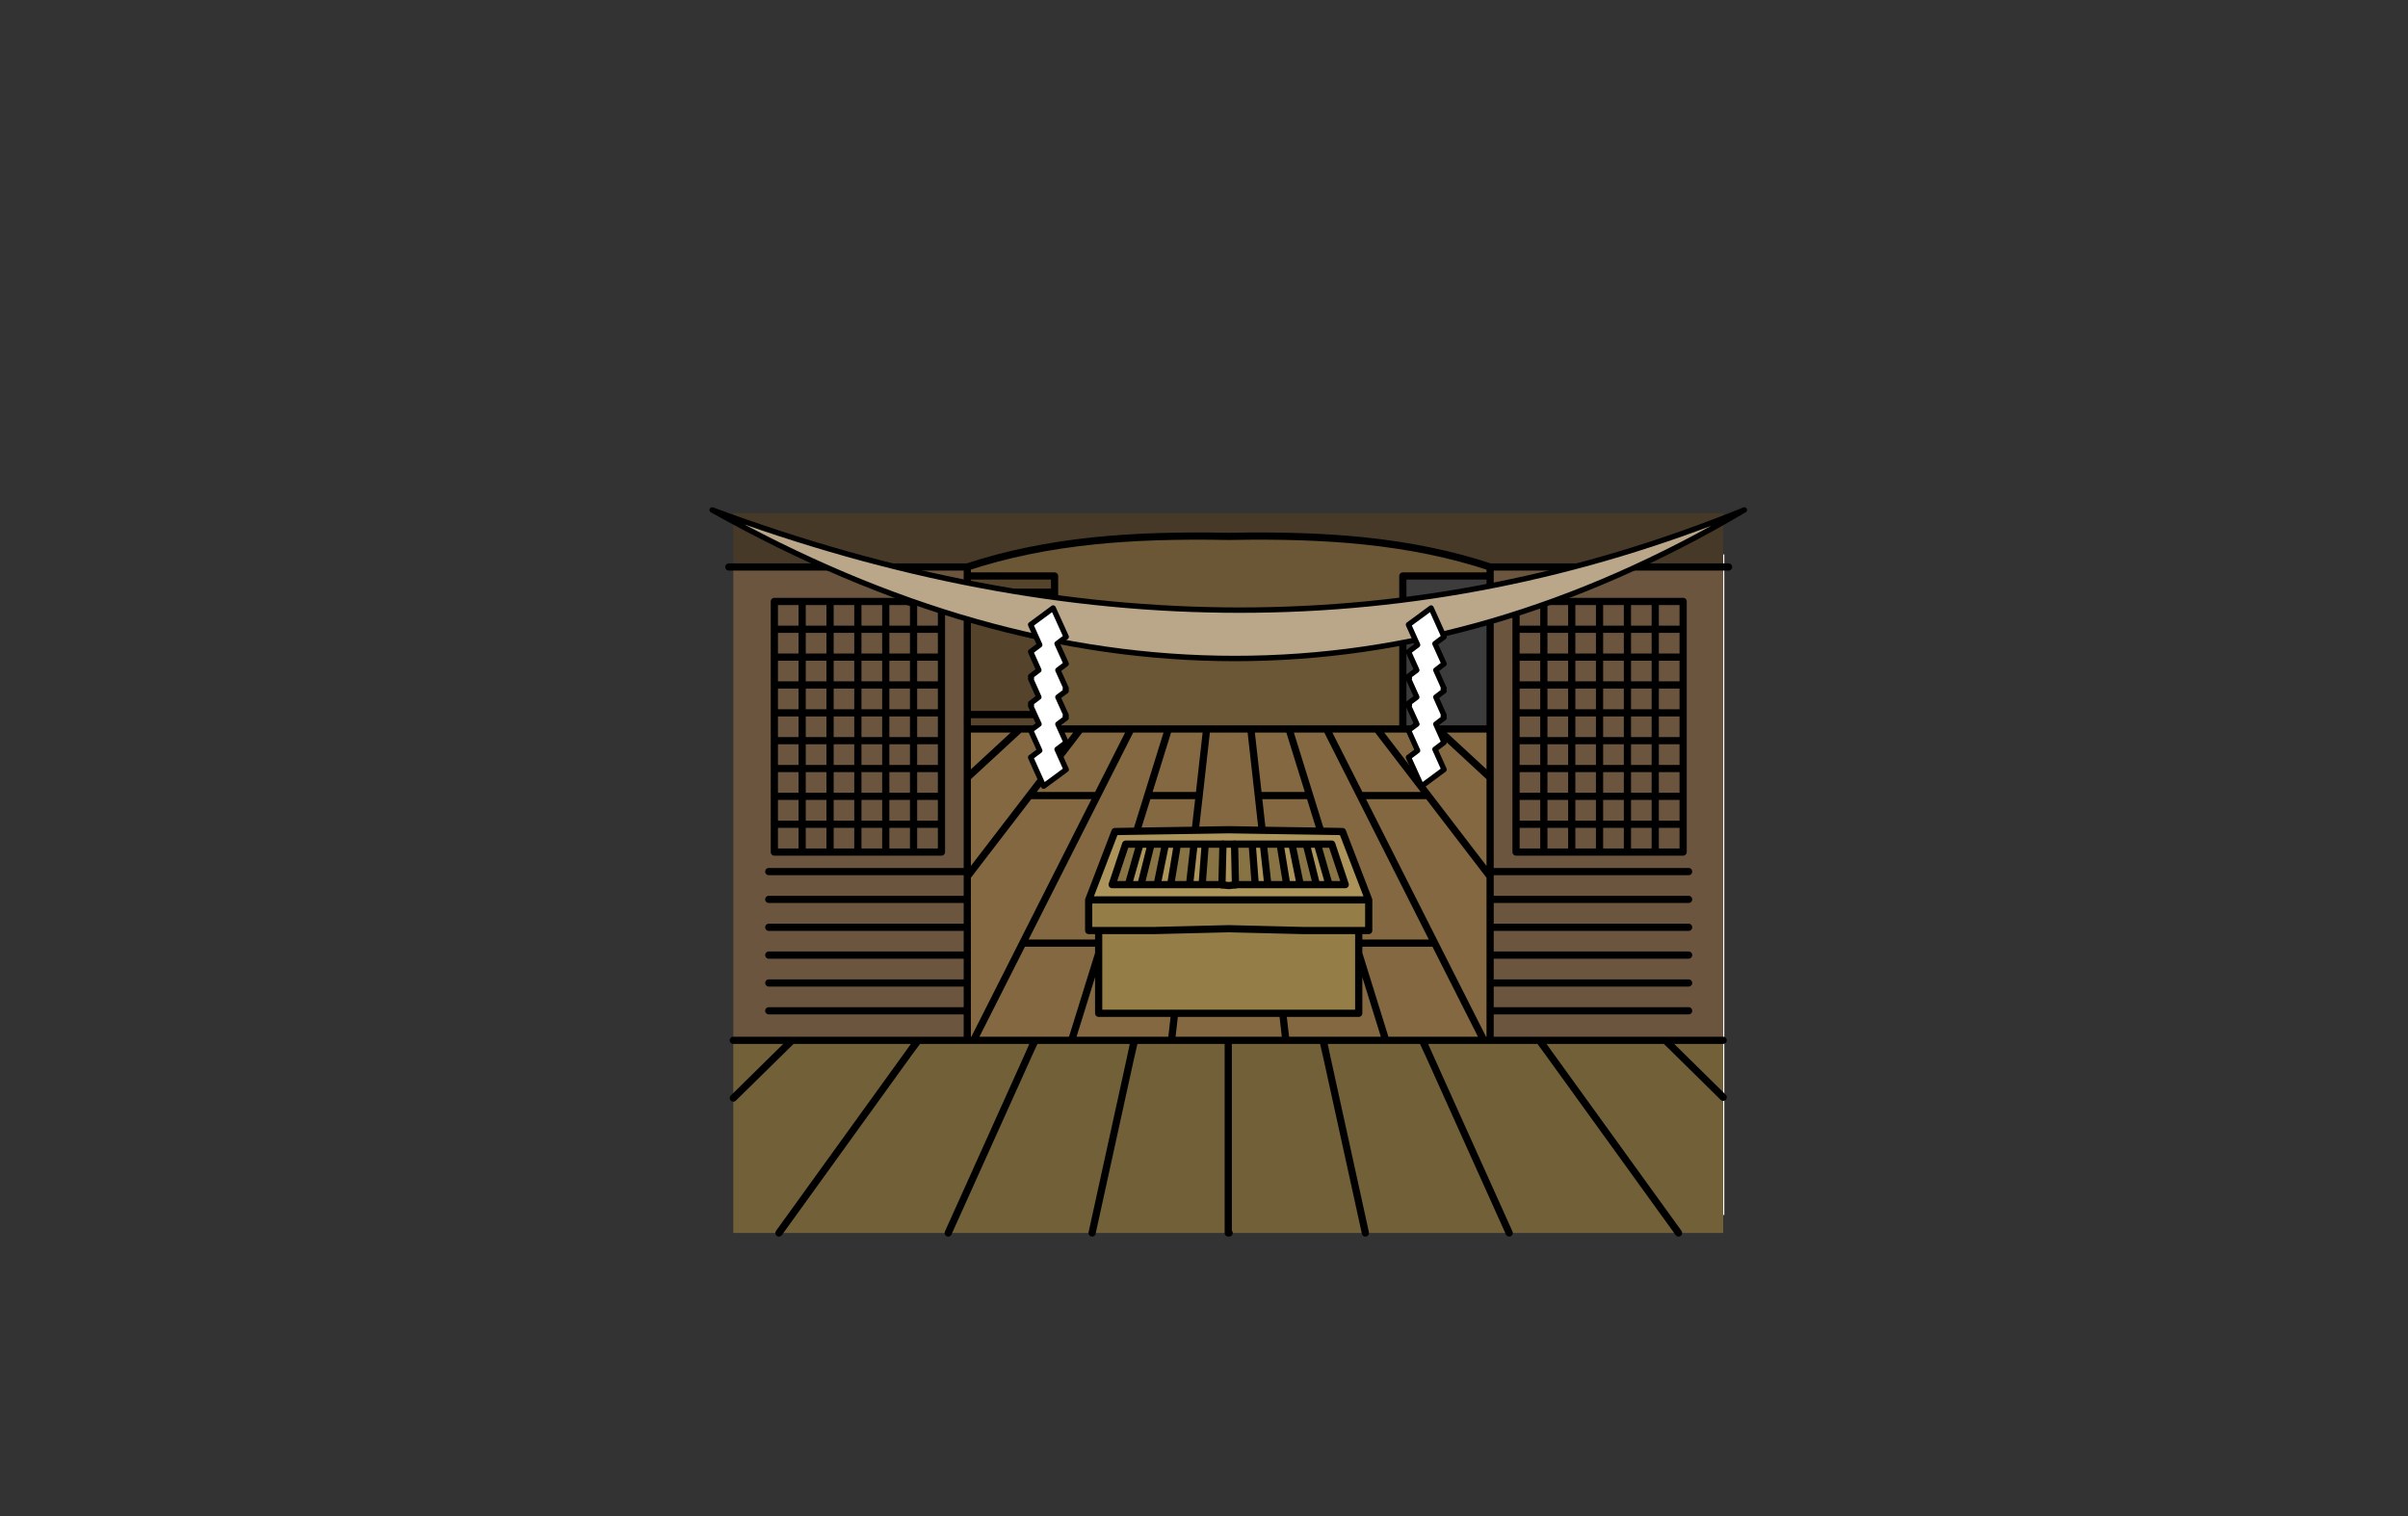 <?xml version="1.0" encoding="UTF-8" standalone="no"?>
<svg xmlns:xlink="http://www.w3.org/1999/xlink" height="842.55px" width="1337.95px" xmlns="http://www.w3.org/2000/svg">
  <rect width="100%" height="100%" fill="#333333" stroke="none"/>
  <g transform="matrix(1, 0, 0, 1, 407.45, 285.05)">
    <use height="4.5" transform="matrix(5.487, 0.0, 0.0, 81.567, 3.288, 23.017)" width="99.75" xlink:href="#shape0"/>
    <use height="405.25" transform="matrix(1.0, 0.0, 0.0, 1.0, -13.25, -3.2)" width="576.5" xlink:href="#shape1"/>
  </g>
  <defs>
    <g id="shape0" transform="matrix(1, 0, 0, 1, 49.85, -2.5)">
      <path d="M49.9 7.0 L-49.85 7.0 -49.85 2.5 49.9 2.5 49.9 7.0" fill="#ffffff" fill-rule="evenodd" stroke="none"/>
    </g>
    <g id="shape1" transform="matrix(1, 0, 0, 1, 13.25, 3.2)">
      <path d="M0.0 30.0 L0.0 0.05 550.0 0.05 550.0 30.0 420.5 30.0 Q388.5 19.4 349.95 15.45 318.05 12.15 275.5 13.0 L275.0 13.0 Q232.45 12.15 200.55 15.45 162.0 19.4 130.0 30.0 L0.0 30.0" fill="#463928" fill-rule="evenodd" stroke="none"/>
      <path d="M465.85 49.15 L481.3 49.15 496.8 49.15 512.25 49.15 512.25 64.6 496.8 64.6 496.8 49.15 496.8 64.6 512.25 64.6 512.25 49.15 496.8 49.15 481.3 49.15 481.3 64.6 496.8 64.6 496.8 80.1 512.25 80.1 512.25 64.6 527.75 64.6 527.75 49.15 512.25 49.15 527.75 49.15 527.75 64.6 512.25 64.6 512.25 80.1 496.8 80.1 496.8 64.6 481.3 64.6 481.3 49.15 465.85 49.15 465.85 64.6 450.35 64.6 450.35 49.15 465.85 49.15 450.35 49.15 434.9 49.15 434.9 64.6 450.35 64.6 450.35 80.1 465.85 80.1 465.85 64.6 481.3 64.6 481.3 80.1 496.8 80.1 481.3 80.1 481.3 64.6 465.85 64.6 465.85 80.1 450.35 80.1 450.35 64.6 434.9 64.6 434.9 49.15 450.35 49.15 450.35 64.6 465.85 64.6 465.85 49.15 M496.8 157.45 L481.3 157.45 481.3 142.0 465.85 142.0 465.85 126.5 481.3 126.5 481.3 111.05 496.8 111.05 496.8 95.55 496.8 80.1 496.8 95.55 512.25 95.55 512.25 80.1 527.75 80.1 527.75 64.6 527.75 80.1 512.25 80.1 512.25 95.55 496.8 95.55 496.8 111.05 481.3 111.05 481.3 126.5 465.85 126.5 465.85 142.0 481.3 142.0 481.3 157.45 496.8 157.45 496.8 142.0 481.3 142.0 481.3 126.5 496.8 126.5 496.8 111.05 512.25 111.05 512.25 95.55 527.75 95.55 527.75 80.1 527.75 95.55 512.25 95.55 512.25 111.05 527.75 111.05 512.25 111.05 512.25 126.5 527.75 126.5 527.75 111.05 527.75 95.55 527.75 111.05 527.75 126.5 512.25 126.5 512.25 111.05 496.8 111.05 496.8 126.5 481.3 126.5 481.3 142.0 496.8 142.0 496.8 157.45 512.25 157.45 512.25 172.95 527.75 172.95 527.75 157.45 527.75 172.95 512.25 172.95 512.25 157.45 496.8 157.45 496.8 172.95 512.25 172.95 512.25 188.4 527.75 188.4 527.75 172.95 527.75 188.4 512.25 188.4 512.25 172.95 496.8 172.95 496.8 157.45 M512.25 188.4 L496.8 188.4 496.8 172.95 496.8 188.4 512.25 188.4 M527.75 142.0 L527.75 157.45 512.25 157.45 512.25 142.0 496.8 142.0 496.8 126.5 512.25 126.5 512.25 142.0 527.75 142.0 527.75 126.5 527.75 142.0 512.25 142.0 512.25 126.5 496.8 126.5 496.8 142.0 512.25 142.0 512.25 157.45 527.75 157.45 527.75 142.0 M420.5 35.0 L420.5 30.0 550.0 30.0 550.0 293.0 518.0 293.0 517.85 293.0 448.0 293.0 447.8 293.0 420.5 293.0 420.5 276.6 420.5 261.15 420.5 245.65 420.5 230.2 420.5 214.7 420.5 202.0 420.5 199.25 420.5 147.0 420.5 120.0 420.5 35.0 M465.85 95.55 L481.3 95.55 481.3 111.05 465.85 111.05 465.85 95.55 450.35 95.55 450.35 111.05 434.9 111.05 434.9 95.55 434.9 80.1 450.35 80.1 450.35 95.55 434.9 95.55 450.35 95.55 450.35 80.1 434.9 80.1 434.9 95.55 434.9 111.05 450.35 111.05 450.35 95.55 465.85 95.55 465.85 80.1 481.3 80.1 481.3 95.55 496.8 95.55 481.3 95.55 481.3 80.1 465.85 80.1 465.85 95.55 465.85 111.05 481.3 111.05 481.3 95.55 465.85 95.55 M434.9 80.1 L434.9 64.6 434.9 80.1 M530.8 199.25 L420.5 199.25 530.8 199.25 M434.9 157.45 L434.9 142.0 434.9 126.5 450.35 126.5 434.9 126.5 434.9 142.0 450.35 142.0 450.35 126.5 450.35 111.05 465.85 111.05 465.85 126.5 450.35 126.5 465.85 126.5 465.85 111.05 450.35 111.05 450.35 126.5 450.35 142.0 434.9 142.0 434.9 157.45 450.35 157.45 450.35 172.95 450.35 188.4 434.9 188.4 434.9 172.95 450.35 172.95 434.9 172.95 434.9 188.4 450.35 188.4 450.35 172.95 450.35 157.45 434.9 157.45 434.9 172.95 434.9 157.45 M450.35 142.0 L450.35 157.45 465.85 157.45 465.85 142.0 450.35 142.0 465.85 142.0 465.85 157.45 481.3 157.45 481.3 172.95 496.8 172.95 481.3 172.95 481.3 157.45 465.85 157.45 465.85 172.95 481.3 172.95 481.3 188.4 496.8 188.4 481.3 188.4 481.3 172.95 465.85 172.95 465.85 157.45 450.35 157.45 450.35 142.0 M465.85 172.95 L450.35 172.95 465.85 172.95 465.85 188.4 481.3 188.4 465.85 188.4 465.85 172.95 M465.85 188.4 L450.35 188.4 465.85 188.4 M434.9 126.5 L434.9 111.05 434.9 126.5 M130.0 30.0 L130.0 35.0 130.0 40.6 130.0 44.0 130.0 112.0 130.0 120.0 130.0 147.0 130.0 199.25 130.0 202.0 130.0 214.7 130.0 230.2 130.0 245.65 130.0 261.15 130.0 276.6 130.0 293.0 102.75 293.0 102.55 293.0 32.7 293.0 32.55 293.0 0.0 293.0 0.0 30.0 130.0 30.0 M530.8 214.7 L420.5 214.7 530.8 214.7 M530.8 230.2 L420.5 230.2 530.8 230.2 M530.8 261.15 L420.5 261.15 530.8 261.15 M530.8 276.6 L420.5 276.6 530.8 276.6 M530.8 245.65 L420.5 245.65 530.8 245.65 M95.5 49.15 L84.7 49.15 69.2 49.15 53.75 49.15 38.25 49.15 22.8 49.15 22.8 64.6 22.8 80.1 22.8 95.55 22.8 111.05 22.8 126.5 22.8 142.0 22.8 157.45 22.8 172.95 22.8 188.4 38.25 188.4 53.75 188.4 69.2 188.4 84.7 188.4 100.15 188.4 115.65 188.4 115.65 172.95 115.65 157.45 115.65 142.0 115.65 126.5 115.65 111.05 115.65 95.55 115.65 80.1 115.65 64.6 115.65 49.15 100.15 49.15 115.65 49.15 115.65 64.6 115.65 80.1 115.65 95.55 115.65 111.05 115.65 126.5 115.65 142.0 115.65 157.45 115.65 172.95 115.65 188.4 100.15 188.4 84.7 188.4 69.2 188.4 53.75 188.4 38.25 188.4 22.8 188.4 22.8 172.95 22.8 157.45 22.8 142.0 22.8 126.5 22.8 111.05 22.8 95.55 22.8 80.1 22.8 64.6 22.8 49.15 38.25 49.15 53.75 49.15 69.2 49.15 84.7 49.15 95.5 49.15 100.15 50.8 100.15 49.15 95.5 49.15 M115.65 111.05 L100.15 111.05 100.15 95.55 115.65 95.55 100.15 95.55 100.15 111.05 115.65 111.05 M84.7 64.6 L84.7 80.1 69.2 80.1 69.2 64.6 84.7 64.6 84.7 49.15 84.7 64.6 100.15 64.6 100.15 80.1 115.65 80.1 100.15 80.1 100.15 64.6 84.7 64.6 69.2 64.6 69.2 80.1 84.7 80.1 84.7 64.6 M100.15 80.1 L100.15 95.55 84.7 95.55 84.7 80.1 100.15 80.1 84.7 80.1 84.7 95.55 100.15 95.55 100.15 80.1 M115.65 64.6 L100.15 64.6 100.15 50.8 100.15 64.6 115.65 64.6 M53.75 111.05 L38.25 111.05 38.25 95.55 22.8 95.55 38.25 95.55 38.25 80.1 22.8 80.1 38.25 80.1 38.25 95.55 53.75 95.55 53.75 111.05 69.2 111.05 69.2 126.5 84.7 126.5 84.7 142.0 100.15 142.0 100.15 157.45 115.65 157.45 100.15 157.45 100.15 142.0 84.7 142.0 84.7 126.5 69.2 126.5 69.2 111.05 53.75 111.05 53.75 95.55 38.25 95.55 38.25 111.05 53.75 111.05 53.75 126.5 69.2 126.5 69.2 142.0 84.7 142.0 84.7 157.45 100.15 157.45 100.15 172.95 115.65 172.95 100.15 172.95 100.15 157.45 84.7 157.45 84.7 142.0 69.2 142.0 69.2 126.5 53.75 126.5 53.75 111.05 M38.25 172.95 L53.75 172.95 53.75 157.45 38.25 157.45 38.25 172.95 38.25 188.4 38.25 172.95 22.8 172.95 38.25 172.95 38.25 157.45 53.75 157.45 53.75 172.95 69.2 172.95 69.2 157.45 84.7 157.45 84.7 172.95 100.15 172.95 100.15 188.4 100.15 172.95 84.7 172.95 84.7 157.45 69.2 157.45 69.2 172.95 53.75 172.95 53.75 188.4 53.75 172.95 38.25 172.95 M84.7 188.4 L84.7 172.95 69.2 172.95 69.2 188.4 69.2 172.95 84.7 172.95 84.7 188.4 M22.8 142.0 L38.25 142.0 38.25 157.45 22.8 157.45 38.25 157.45 38.25 142.0 22.8 142.0 M22.8 111.05 L38.25 111.05 38.25 126.5 22.8 126.5 38.25 126.5 38.25 111.05 22.8 111.05 M53.75 142.0 L69.2 142.0 69.2 157.45 53.75 157.45 53.75 142.0 38.25 142.0 38.25 126.5 53.75 126.5 53.75 142.0 53.75 126.5 38.25 126.5 38.25 142.0 53.75 142.0 53.75 157.45 69.2 157.45 69.2 142.0 53.75 142.0 M69.2 64.6 L69.2 49.15 69.2 64.6 53.75 64.6 53.75 80.1 69.2 80.1 69.2 95.55 84.7 95.55 84.7 111.05 100.15 111.05 100.15 126.5 115.65 126.5 100.15 126.5 100.15 111.05 84.7 111.05 84.7 95.55 69.2 95.55 69.2 80.1 53.75 80.1 53.75 64.6 69.2 64.6 M53.75 49.15 L53.75 64.6 38.25 64.6 38.25 49.15 38.25 64.6 53.75 64.6 53.75 49.15 M38.25 80.1 L53.75 80.1 53.75 95.55 69.2 95.55 69.2 111.05 84.7 111.05 84.7 126.5 100.15 126.5 100.15 142.0 115.65 142.0 100.15 142.0 100.15 126.5 84.7 126.5 84.7 111.05 69.2 111.05 69.2 95.55 53.75 95.55 53.75 80.1 38.25 80.1 38.25 64.6 22.8 64.6 38.25 64.6 38.25 80.1 M19.7 276.6 L130.0 276.6 19.7 276.6 M19.7 214.7 L130.0 214.7 19.7 214.7 M19.7 230.2 L130.0 230.2 19.7 230.2 M19.7 261.15 L130.0 261.15 19.7 261.15 M19.7 245.65 L130.0 245.65 19.7 245.65 M19.7 199.25 L130.0 199.25 19.7 199.25" fill="#6b553f" fill-rule="evenodd" stroke="none"/>
      <path d="M420.5 30.0 L420.5 35.0 372.0 35.0 372.0 120.0 357.6 120.0 329.6 120.0 308.75 120.0 287.55 120.0 275.5 120.0 275.0 120.0 263.0 120.0 241.75 120.0 220.95 120.0 192.9 120.0 178.5 120.0 178.5 112.0 178.5 44.0 178.5 35.0 130.0 35.0 130.0 30.0 Q162.0 19.4 200.55 15.45 232.45 12.15 275.0 13.0 L275.5 13.0 Q318.05 12.15 349.95 15.45 388.5 19.4 420.5 30.0" fill="#6b5636" fill-rule="evenodd" stroke="none"/>
      <path d="M420.5 35.0 L420.5 120.0 391.3 120.0 372.0 120.0 372.0 35.0 420.5 35.0" fill="#3c3c3c" fill-rule="evenodd" stroke="none"/>
      <path d="M420.5 120.0 L420.5 147.0 420.5 199.25 420.5 202.0 420.5 214.7 420.5 230.2 420.5 245.65 420.5 261.15 420.5 276.6 420.5 293.0 417.0 293.0 383.0 293.0 382.8 293.0 362.5 293.0 327.8 293.0 327.6 293.0 307.0 293.0 275.5 293.0 275.0 293.0 243.5 293.0 222.95 293.0 222.75 293.0 188.0 293.0 167.7 293.0 167.5 293.0 133.5 293.0 130.0 293.0 130.0 276.6 130.0 261.15 130.0 245.65 130.0 230.2 130.0 214.7 130.0 202.0 130.0 199.25 130.0 147.0 130.0 120.0 159.25 120.0 130.0 147.0 159.25 120.0 178.5 120.0 192.9 120.0 220.95 120.0 241.75 120.0 263.0 120.0 275.0 120.0 275.5 120.0 287.55 120.0 308.75 120.0 329.6 120.0 357.6 120.0 386.0 157.0 348.3 157.0 329.6 120.0 348.3 157.0 386.0 157.0 357.6 120.0 372.0 120.0 391.3 120.0 420.5 120.0 M353.05 215.0 L338.45 177.0 326.4 176.8 293.85 176.3 275.5 176.0 275.0 176.0 256.65 176.3 224.1 176.8 212.05 177.0 197.45 215.0 197.45 232.0 203.0 232.0 203.0 239.0 203.0 244.75 203.0 278.0 245.2 278.0 275.0 278.0 275.5 278.0 305.3 278.0 347.5 278.0 347.5 244.75 347.5 239.0 347.5 232.0 353.05 232.0 353.05 215.0 M348.3 157.0 L389.7 239.0 347.5 239.0 389.7 239.0 348.3 157.0 M420.5 147.0 L391.3 120.0 420.5 147.0 M386.0 157.0 L420.5 202.0 386.0 157.0 M347.5 244.75 L362.5 293.0 347.5 244.75 M389.7 239.0 L417.0 293.0 389.7 239.0 M224.1 176.8 L230.25 157.0 258.85 157.0 256.65 176.3 258.85 157.0 230.25 157.0 224.1 176.8 M220.95 120.0 L202.25 157.0 164.55 157.0 192.9 120.0 164.55 157.0 202.25 157.0 220.95 120.0 M230.25 157.0 L241.75 120.0 230.25 157.0 M308.75 120.0 L320.25 157.0 326.4 176.8 320.25 157.0 291.7 157.0 293.85 176.3 291.7 157.0 320.25 157.0 308.75 120.0 M263.0 120.0 L258.85 157.0 263.0 120.0 M291.7 157.0 L287.55 120.0 291.7 157.0 M164.55 157.0 L130.0 202.0 164.55 157.0 M133.5 293.0 L160.8 239.0 203.0 239.0 160.8 239.0 133.5 293.0 M307.0 293.0 L305.3 278.0 307.0 293.0 M245.2 278.0 L243.5 293.0 245.2 278.0 M203.0 244.75 L188.0 293.0 203.0 244.75 M160.8 239.0 L202.25 157.0 160.8 239.0" fill="#836841" fill-rule="evenodd" stroke="none"/>
      <path d="M275.5 176.0 L293.85 176.3 326.4 176.8 338.45 177.0 353.05 215.0 275.5 215.0 275.0 215.0 197.45 215.0 212.05 177.0 224.1 176.8 256.65 176.3 275.0 176.0 275.5 176.0 M324.55 184.0 L331.0 206.5 340.0 206.5 332.5 184.0 324.55 184.0 318.35 184.0 324.55 184.0 M324.0 206.5 L318.35 184.0 310.4 184.0 303.8 184.0 310.4 184.0 315.0 206.5 307.5 206.5 303.8 184.0 294.5 184.0 288.3 184.0 294.5 184.0 297.0 206.5 307.5 206.5 315.0 206.5 324.0 206.5 331.0 206.5 324.0 206.5 M225.95 184.0 L218.0 184.0 210.5 206.5 219.5 206.5 226.5 206.5 219.5 206.5 225.95 184.0 232.15 184.0 225.95 184.0 M240.1 184.0 L232.15 184.0 226.5 206.5 235.5 206.5 243.0 206.5 235.5 206.5 240.1 184.0 246.75 184.0 240.1 184.0 M256.0 184.0 L246.75 184.0 243.0 206.5 253.5 206.5 260.5 206.5 253.5 206.5 256.0 184.0 262.2 184.0 256.0 184.0 M271.05 184.0 L262.2 184.0 260.5 206.5 270.5 206.5 271.5 206.6 270.5 206.5 271.05 184.0 272.05 184.0 275.0 184.0 272.05 184.0 271.05 184.0 M278.5 184.0 L279.5 184.0 278.5 184.0 279.0 206.6 278.5 184.0 275.5 184.0 278.5 184.0 M280.0 206.5 L279.0 206.6 280.0 206.5 290.0 206.5 297.0 206.5 290.0 206.5 288.3 184.0 279.5 184.0 280.0 206.5 M275.0 207.0 L271.5 206.6 275.0 207.0 M272.05 184.0 L271.5 206.6 272.05 184.0 M275.5 207.0 L279.0 206.6 275.5 207.0" fill="#ad945a" fill-rule="evenodd" stroke="none"/>
      <path d="M324.55 184.0 L332.5 184.0 340.0 206.5 331.0 206.5 324.55 184.0 M318.35 184.0 L324.0 206.5 315.0 206.5 310.4 184.0 318.35 184.0 M219.5 206.5 L210.5 206.5 218.0 184.0 225.95 184.0 219.5 206.5 M232.15 184.0 L240.1 184.0 235.5 206.5 226.5 206.5 232.15 184.0 M246.75 184.0 L256.0 184.0 253.5 206.5 243.0 206.5 246.75 184.0 M262.2 184.0 L271.05 184.0 270.5 206.5 260.5 206.5 262.2 184.0 M280.0 206.5 L279.5 184.0 288.3 184.0 290.0 206.5 280.0 206.5 M294.5 184.0 L303.8 184.0 307.5 206.5 297.0 206.5 294.5 184.0" fill="#887344" fill-rule="evenodd" stroke="none"/>
      <path d="M417.0 293.0 L420.5 293.0 447.8 293.0 453.2 300.35 448.0 293.0 517.85 293.0 521.25 296.3 550.0 324.65 521.25 296.3 518.0 293.0 550.0 293.0 550.0 324.65 550.0 400.05 525.2 400.05 453.2 300.35 525.2 400.05 431.1 400.05 351.2 400.05 275.5 400.05 275.0 399.7 275.0 293.55 275.0 399.7 275.0 400.05 199.35 400.05 119.4 400.05 25.35 400.05 0.0 400.05 0.0 325.1 0.0 293.0 32.55 293.0 29.3 296.3 32.7 293.0 102.55 293.0 97.3 300.35 102.75 293.0 130.0 293.0 133.5 293.0 167.5 293.0 164.25 300.5 167.7 293.0 188.0 293.0 222.75 293.0 220.65 302.95 222.95 293.0 243.5 293.0 275.0 293.0 275.0 293.55 275.5 293.0 307.0 293.0 327.6 293.0 329.9 302.95 351.2 400.05 329.9 302.95 327.8 293.0 362.5 293.0 382.8 293.0 386.3 300.5 383.0 293.0 417.0 293.0 M0.0 325.1 L29.3 296.3 0.0 325.1 M25.35 400.05 L97.3 300.35 25.35 400.05 M199.35 400.05 L220.65 302.95 199.35 400.05 M386.3 300.5 L431.1 400.05 386.3 300.5 M164.25 300.5 L119.4 400.05 164.25 300.5" fill="#726038" fill-rule="evenodd" stroke="none"/>
      <path d="M197.45 215.0 L275.0 215.0 275.5 215.0 353.05 215.0 353.05 232.0 347.5 232.0 347.5 239.0 347.5 244.75 347.5 278.0 305.3 278.0 275.5 278.0 275.0 278.0 245.2 278.0 203.0 278.0 203.0 244.75 203.0 239.0 203.0 232.0 234.15 232.0 275.0 231.0 234.15 232.0 203.0 232.0 197.45 232.0 197.45 215.0 M275.5 231.0 L316.4 232.0 347.5 232.0 316.4 232.0 275.5 231.0" fill="#957d48" fill-rule="evenodd" stroke="none"/>
      <path d="M130.0 35.0 L178.5 35.0 178.5 44.0 178.5 112.0 178.5 120.0 159.25 120.0 130.0 120.0 130.0 112.0 130.0 44.0 148.95 44.0 130.0 40.6 130.0 35.0 M178.5 44.0 L148.95 44.0 178.5 44.0 M178.5 112.0 L130.0 112.0 178.5 112.0" fill="#55442b" fill-rule="evenodd" stroke="none"/>
      <path d="M130.0 44.0 L130.0 40.6 148.95 44.0 130.0 44.0 M95.5 49.15 L100.15 49.15 100.15 50.8 95.5 49.15" fill="#baa689" fill-rule="evenodd" stroke="none"/>
      <path d="M0.0 30.0 L0.0 0.05 550.0 0.05 550.0 30.0 M550.0 293.0 L550.0 30.0 M275.5 400.05 L351.2 400.05 431.1 400.05 525.2 400.05 550.0 400.05 550.0 324.65 550.0 293.0 M0.0 30.0 L0.0 293.0 M275.0 400.05 L199.35 400.05 119.4 400.05 25.35 400.05 0.0 400.05 0.0 325.1 0.0 293.0 M275.0 400.05 L275.5 400.05" fill="none" stroke="#010101" stroke-linecap="round" stroke-linejoin="round" stroke-opacity="0.0" stroke-width="3.0"/>
      <path d="M550.0 30.0 L553.0 30.0 M496.8 49.15 L496.8 64.6 512.25 64.6 512.25 49.15 496.8 49.15 481.3 49.15 481.3 64.6 496.8 64.6 496.8 80.1 512.25 80.1 512.25 64.6 527.75 64.6 527.75 49.15 512.25 49.15 M496.8 80.1 L496.8 95.55 512.25 95.55 512.25 80.1 527.75 80.1 527.75 64.6 M512.25 95.55 L527.75 95.55 527.75 80.1 M527.75 111.05 L512.25 111.05 512.25 126.5 527.75 126.5 527.75 111.05 527.75 95.55 M512.25 126.5 L512.25 142.0 527.75 142.0 527.75 126.5 M512.25 126.5 L496.8 126.5 496.8 142.0 512.25 142.0 512.25 157.45 527.75 157.45 527.75 142.0 M512.25 111.05 L496.8 111.05 496.8 126.5 481.3 126.5 481.3 142.0 496.8 142.0 496.8 157.45 512.25 157.45 512.25 172.95 527.75 172.95 527.75 157.45 M496.8 157.45 L496.8 172.95 512.25 172.95 512.25 188.4 527.75 188.4 527.75 172.95 M496.8 172.95 L496.8 188.4 512.25 188.4 M512.25 95.55 L512.25 111.05 M496.8 95.55 L496.8 111.05 481.3 111.05 481.3 126.5 465.85 126.5 465.85 142.0 481.3 142.0 481.3 157.45 496.8 157.45 M450.35 49.15 L450.35 64.6 465.85 64.6 465.85 49.15 450.35 49.15 434.9 49.15 434.9 64.6 450.35 64.6 450.35 80.1 465.85 80.1 465.85 64.6 481.3 64.6 481.3 80.1 496.8 80.1 M481.3 49.15 L465.85 49.15 M420.5 30.0 L420.5 35.0 420.5 120.0 420.5 147.0 420.5 199.25 530.8 199.25 M434.9 95.55 L450.35 95.55 450.35 80.1 434.9 80.1 434.9 95.55 434.9 111.05 450.35 111.05 450.35 95.55 465.85 95.55 465.85 80.1 481.3 80.1 481.3 95.55 496.8 95.55 M434.9 64.6 L434.9 80.1 M465.85 95.55 L465.85 111.05 481.3 111.05 481.3 95.55 465.85 95.55 M372.0 120.0 L391.3 120.0 420.5 120.0 M357.6 120.0 L329.6 120.0 348.3 157.0 386.0 157.0 357.6 120.0 372.0 120.0 372.0 35.0 420.5 35.0 M353.05 215.0 L338.45 177.0 326.4 176.8 293.85 176.3 275.5 176.0 M275.0 176.0 L256.65 176.3 224.1 176.8 212.05 177.0 197.45 215.0 275.0 215.0 M275.5 215.0 L353.05 215.0 353.05 232.0 347.5 232.0 347.5 239.0 389.7 239.0 348.3 157.0 M324.55 184.0 L331.0 206.5 340.0 206.5 332.5 184.0 324.55 184.0 318.35 184.0 324.0 206.5 331.0 206.5 M450.35 126.5 L434.9 126.5 434.9 142.0 450.35 142.0 450.35 126.5 450.35 111.05 465.85 111.05 465.85 126.5 450.35 126.5 M450.35 142.0 L465.85 142.0 465.85 157.45 481.3 157.45 481.3 172.95 496.8 172.95 M434.9 111.05 L434.9 126.5 M434.9 188.4 L450.35 188.4 450.35 172.95 434.9 172.95 434.9 188.4 M450.35 172.95 L450.35 157.45 434.9 157.45 434.9 172.95 M465.85 157.45 L465.85 172.95 481.3 172.95 481.3 188.4 496.8 188.4 M465.85 172.95 L465.85 188.4 481.3 188.4 M450.35 188.4 L465.85 188.4 M450.35 172.95 L465.85 172.95 M465.85 157.45 L450.35 157.45 450.35 142.0 M434.9 142.0 L434.9 157.45 M391.3 120.0 L420.5 147.0 M420.5 30.0 Q388.5 19.4 349.95 15.45 318.05 12.15 275.5 13.0 M275.0 13.0 Q232.45 12.15 200.55 15.45 162.0 19.4 130.0 30.0 L130.0 35.0 178.5 35.0 178.5 44.0 178.5 112.0 178.5 120.0 192.9 120.0 220.95 120.0 241.75 120.0 263.0 120.0 275.0 120.0 M275.5 120.0 L287.55 120.0 308.75 120.0 329.6 120.0 M420.5 293.0 L420.5 276.6 420.5 261.15 420.5 245.65 420.5 230.2 420.5 214.7 420.5 202.0 386.0 157.0 M420.5 199.25 L420.5 202.0 M417.0 293.0 L420.5 293.0 447.8 293.0 448.0 293.0 517.85 293.0 518.0 293.0 550.0 293.0 M550.0 30.0 L420.5 30.0 M275.5 278.0 L305.3 278.0 347.5 278.0 347.5 244.75 347.5 239.0 M327.6 293.0 L327.8 293.0 362.5 293.0 347.5 244.75 M382.8 293.0 L383.0 293.0 417.0 293.0 389.7 239.0 M362.5 293.0 L382.8 293.0 386.3 300.5 383.0 293.0 M329.9 302.95 L327.6 293.0 307.0 293.0 275.5 293.0 275.0 293.55 275.0 399.7 275.5 400.05 M351.2 400.05 L329.9 302.95 327.8 293.0 M453.2 300.35 L447.8 293.0 M448.0 293.0 L453.2 300.35 525.2 400.05 M550.0 324.65 L521.25 296.3 517.85 293.0 M518.0 293.0 L521.25 296.3 M420.5 245.65 L530.8 245.65 M420.5 276.6 L530.8 276.6 M420.5 261.15 L530.8 261.15 M420.5 230.2 L530.8 230.2 M420.5 214.7 L530.8 214.7 M192.9 120.0 L164.55 157.0 202.25 157.0 220.95 120.0 M256.65 176.3 L258.85 157.0 230.25 157.0 224.1 176.8 M219.5 206.5 L210.5 206.5 218.0 184.0 225.95 184.0 232.15 184.0 240.1 184.0 246.75 184.0 256.0 184.0 262.2 184.0 271.05 184.0 272.05 184.0 275.0 184.0 M241.75 120.0 L230.25 157.0 M279.5 184.0 L278.5 184.0 275.5 184.0 M279.0 206.6 L280.0 206.5 M279.5 184.0 L288.3 184.0 294.5 184.0 303.8 184.0 310.4 184.0 318.35 184.0 M326.4 176.8 L320.25 157.0 291.7 157.0 293.85 176.3 M287.55 120.0 L291.7 157.0 M258.85 157.0 L263.0 120.0 M320.25 157.0 L308.75 120.0 M130.0 40.6 L130.0 35.0 M130.0 40.6 L130.0 44.0 148.95 44.0 178.5 44.0 M100.15 49.15 L115.65 49.15 115.65 64.6 115.65 80.1 115.65 95.55 115.65 111.05 115.65 126.5 115.65 142.0 115.65 157.45 115.65 172.95 115.65 188.4 100.15 188.4 84.7 188.4 69.2 188.4 53.75 188.4 38.25 188.4 22.8 188.4 22.8 172.95 22.8 157.45 22.8 142.0 22.8 126.5 22.8 111.05 22.8 95.55 22.8 80.1 22.8 64.6 22.8 49.15 38.25 49.15 53.75 49.15 69.2 49.15 84.7 49.15 95.5 49.15 100.15 49.15 100.15 50.8 100.15 64.6 115.65 64.6 M84.7 49.15 L84.7 64.6 100.15 64.6 100.15 80.1 115.65 80.1 M100.15 80.1 L84.7 80.1 84.7 95.55 100.15 95.55 100.15 80.1 M84.7 64.6 L69.2 64.6 69.2 80.1 84.7 80.1 84.7 64.6 M115.65 95.55 L100.15 95.55 100.15 111.05 115.65 111.05 M22.8 95.55 L38.25 95.55 38.25 80.1 22.8 80.1 M38.25 80.1 L38.25 64.6 22.8 64.6 M69.2 64.6 L53.75 64.6 53.75 80.1 69.2 80.1 69.2 95.55 84.7 95.55 84.7 111.05 100.15 111.05 100.15 126.5 115.65 126.5 M53.75 80.1 L53.75 95.55 69.2 95.55 69.2 111.05 84.7 111.05 84.7 126.5 100.15 126.5 100.15 142.0 115.65 142.0 M53.75 80.1 L38.25 80.1 M38.25 49.15 L38.25 64.6 53.75 64.6 53.75 49.15 M69.2 49.15 L69.2 64.6 M38.25 95.55 L53.75 95.55 53.75 111.05 69.2 111.05 69.2 126.5 84.7 126.5 84.7 142.0 100.15 142.0 100.15 157.45 115.65 157.45 M53.75 111.05 L53.75 126.5 69.2 126.5 69.2 142.0 84.7 142.0 84.7 157.45 100.15 157.45 100.15 172.95 115.65 172.95 M53.75 126.5 L38.25 126.5 38.25 142.0 53.75 142.0 53.75 126.5 M53.75 142.0 L53.75 157.45 69.2 157.45 69.2 142.0 53.75 142.0 M22.8 126.5 L38.25 126.5 38.25 111.05 22.8 111.05 M22.8 157.45 L38.25 157.45 38.25 142.0 22.8 142.0 M38.25 188.4 L38.25 172.95 22.8 172.95 M38.25 172.95 L38.25 157.45 53.75 157.45 53.75 172.95 69.2 172.95 69.2 157.45 84.7 157.45 84.7 172.95 100.15 172.95 100.15 188.4 M53.75 172.95 L53.75 188.4 M69.2 188.4 L69.2 172.95 84.7 172.95 84.7 188.4 M53.75 172.95 L38.25 172.95 M38.25 95.55 L38.25 111.05 53.75 111.05 M130.0 147.0 L159.25 120.0 130.0 120.0 130.0 147.0 130.0 199.25 130.0 202.0 164.55 157.0 M130.0 120.0 L130.0 112.0 130.0 44.0 M130.0 30.0 L0.0 30.0 -2.5 30.0 M0.0 293.0 L32.55 293.0 32.7 293.0 102.55 293.0 102.75 293.0 130.0 293.0 130.0 276.6 19.7 276.6 M130.0 214.7 L130.0 202.0 M130.0 230.2 L130.0 214.7 19.7 214.7 M130.0 245.65 L130.0 230.2 19.7 230.2 M130.0 276.6 L130.0 261.15 19.7 261.15 M167.5 293.0 L133.5 293.0 130.0 293.0 M130.0 261.15 L130.0 245.65 19.7 245.65 M203.0 239.0 L160.8 239.0 133.5 293.0 M32.55 293.0 L29.3 296.3 32.7 293.0 M29.3 296.3 L0.0 325.1 M97.3 300.35 L102.55 293.0 M102.75 293.0 L97.3 300.35 25.35 400.05 M130.0 199.25 L19.7 199.25 M297.0 206.5 L290.0 206.5 280.0 206.5 M307.5 206.5 L297.0 206.5 294.5 184.0 M315.0 206.5 L307.5 206.5 303.8 184.0 M270.5 206.5 L260.5 206.5 253.5 206.5 243.0 206.5 235.5 206.5 226.5 206.5 219.5 206.5 225.95 184.0 M271.5 206.6 L275.0 207.0 M270.5 206.5 L271.5 206.6 M279.0 206.6 L275.5 207.0 M275.0 293.0 L275.0 293.55 M275.5 293.0 L275.0 293.0 243.5 293.0 222.95 293.0 220.65 302.95 199.35 400.05 M203.0 232.0 L203.0 239.0 203.0 244.75 203.0 278.0 245.2 278.0 275.0 278.0 M243.5 293.0 L245.2 278.0 M305.3 278.0 L307.0 293.0 M347.5 232.0 L316.4 232.0 275.5 231.0 M203.0 232.0 L234.15 232.0 275.0 231.0 M197.45 215.0 L197.45 232.0 203.0 232.0 M167.7 293.0 L167.5 293.0 164.25 300.5 167.7 293.0 188.0 293.0 203.0 244.75 M222.75 293.0 L222.95 293.0 M188.0 293.0 L222.75 293.0 220.65 302.95 M159.25 120.0 L178.5 120.0 M290.0 206.5 L288.3 184.0 M130.0 112.0 L178.5 112.0 M315.0 206.5 L310.4 184.0 M260.5 206.5 L262.2 184.0 M256.0 184.0 L253.5 206.5 M243.0 206.5 L246.75 184.0 M226.5 206.5 L232.15 184.0 M240.1 184.0 L235.5 206.5 M202.25 157.0 L160.8 239.0 M275.0 400.05 L275.0 399.7 M431.1 400.05 L386.3 300.5 M119.4 400.05 L164.25 300.5 M324.0 206.5 L315.0 206.5" fill="none" stroke="#000000" stroke-linecap="round" stroke-linejoin="round" stroke-width="4.0"/>
      <path d="M100.15 50.8 L95.5 49.15" fill="none" stroke="#000000" stroke-linecap="round" stroke-linejoin="round" stroke-width="3.0"/>
      <path d="M278.5 184.0 L279.0 206.6 M271.5 206.6 L272.05 184.0" fill="none" stroke="#000000" stroke-linecap="round" stroke-linejoin="round" stroke-width="4.0"/>
      <path d="M561.75 -1.7 Q282.35 163.4 -11.75 -1.7 287.75 109.65 561.75 -1.7" fill="#baa689" fill-rule="evenodd" stroke="none"/>
      <path d="M561.75 -1.7 Q287.75 109.65 -11.75 -1.7 282.35 163.4 561.75 -1.7" fill="none" stroke="#000000" stroke-linecap="round" stroke-linejoin="round" stroke-width="3.0"/>
      <path d="M394.9 68.8 L389.85 72.6 394.9 83.8 390.35 87.3 394.9 97.5 394.45 97.8 394.9 98.85 390.35 102.3 394.9 112.5 394.45 112.8 394.9 113.85 390.35 117.3 394.9 127.5 389.85 131.3 394.9 142.55 382.4 151.8 375.15 135.8 380.2 132.0 375.15 120.75 379.8 117.3 375.15 107.1 375.65 106.8 375.15 105.75 379.75 102.3 375.15 92.1 375.65 91.8 375.15 90.75 379.75 87.3 375.15 77.1 380.2 73.3 375.15 62.05 387.7 52.8 394.9 68.8" fill="#ffffff" fill-rule="evenodd" stroke="none"/>
      <path d="M394.9 68.8 L389.85 72.6 394.9 83.8 390.35 87.3 394.9 97.5 394.45 97.8 394.9 98.85 390.35 102.3 394.9 112.5 394.45 112.8 394.9 113.85 390.35 117.3 394.9 127.5 389.85 131.3 394.9 142.55 382.4 151.8 375.15 135.8 380.2 132.0 375.15 120.75 379.8 117.3 375.15 107.1 375.65 106.8 375.15 105.75 379.75 102.3 375.15 92.1 375.65 91.8 375.15 90.75 379.75 87.3 375.15 77.1 380.2 73.3 375.15 62.05 387.7 52.8 394.9 68.8" fill="none" stroke="#000000" stroke-linecap="round" stroke-linejoin="round" stroke-width="3.0"/>
      <path d="M165.2 62.05 L177.7 52.8 184.95 68.8 179.9 72.6 184.95 83.8 180.35 87.3 184.95 97.5 184.45 97.8 184.95 98.85 180.35 102.3 184.95 112.5 184.45 112.8 184.95 113.85 180.35 117.3 184.95 127.5 179.9 131.3 184.95 142.55 172.4 151.8 165.2 135.8 170.25 132.0 165.2 120.75 169.85 117.3 165.2 107.1 165.65 106.8 165.2 105.75 169.75 102.3 165.2 92.1 165.65 91.8 165.2 90.75 169.75 87.3 165.2 77.1 170.25 73.3 165.2 62.05" fill="#ffffff" fill-rule="evenodd" stroke="none"/>
      <path d="M165.2 62.05 L177.7 52.8 184.95 68.8 179.9 72.6 184.95 83.8 180.35 87.3 184.95 97.5 184.45 97.8 184.95 98.85 180.35 102.3 184.95 112.5 184.45 112.8 184.95 113.85 180.35 117.3 184.95 127.5 179.9 131.3 184.95 142.55 172.4 151.8 165.2 135.8 170.25 132.0 165.2 120.75 169.85 117.3 165.2 107.1 165.65 106.8 165.2 105.75 169.75 102.3 165.2 92.1 165.65 91.8 165.2 90.75 169.75 87.3 165.2 77.1 170.25 73.3 165.2 62.05" fill="none" stroke="#000000" stroke-linecap="round" stroke-linejoin="round" stroke-width="3.0"/>
    </g>
  </defs>
</svg>

